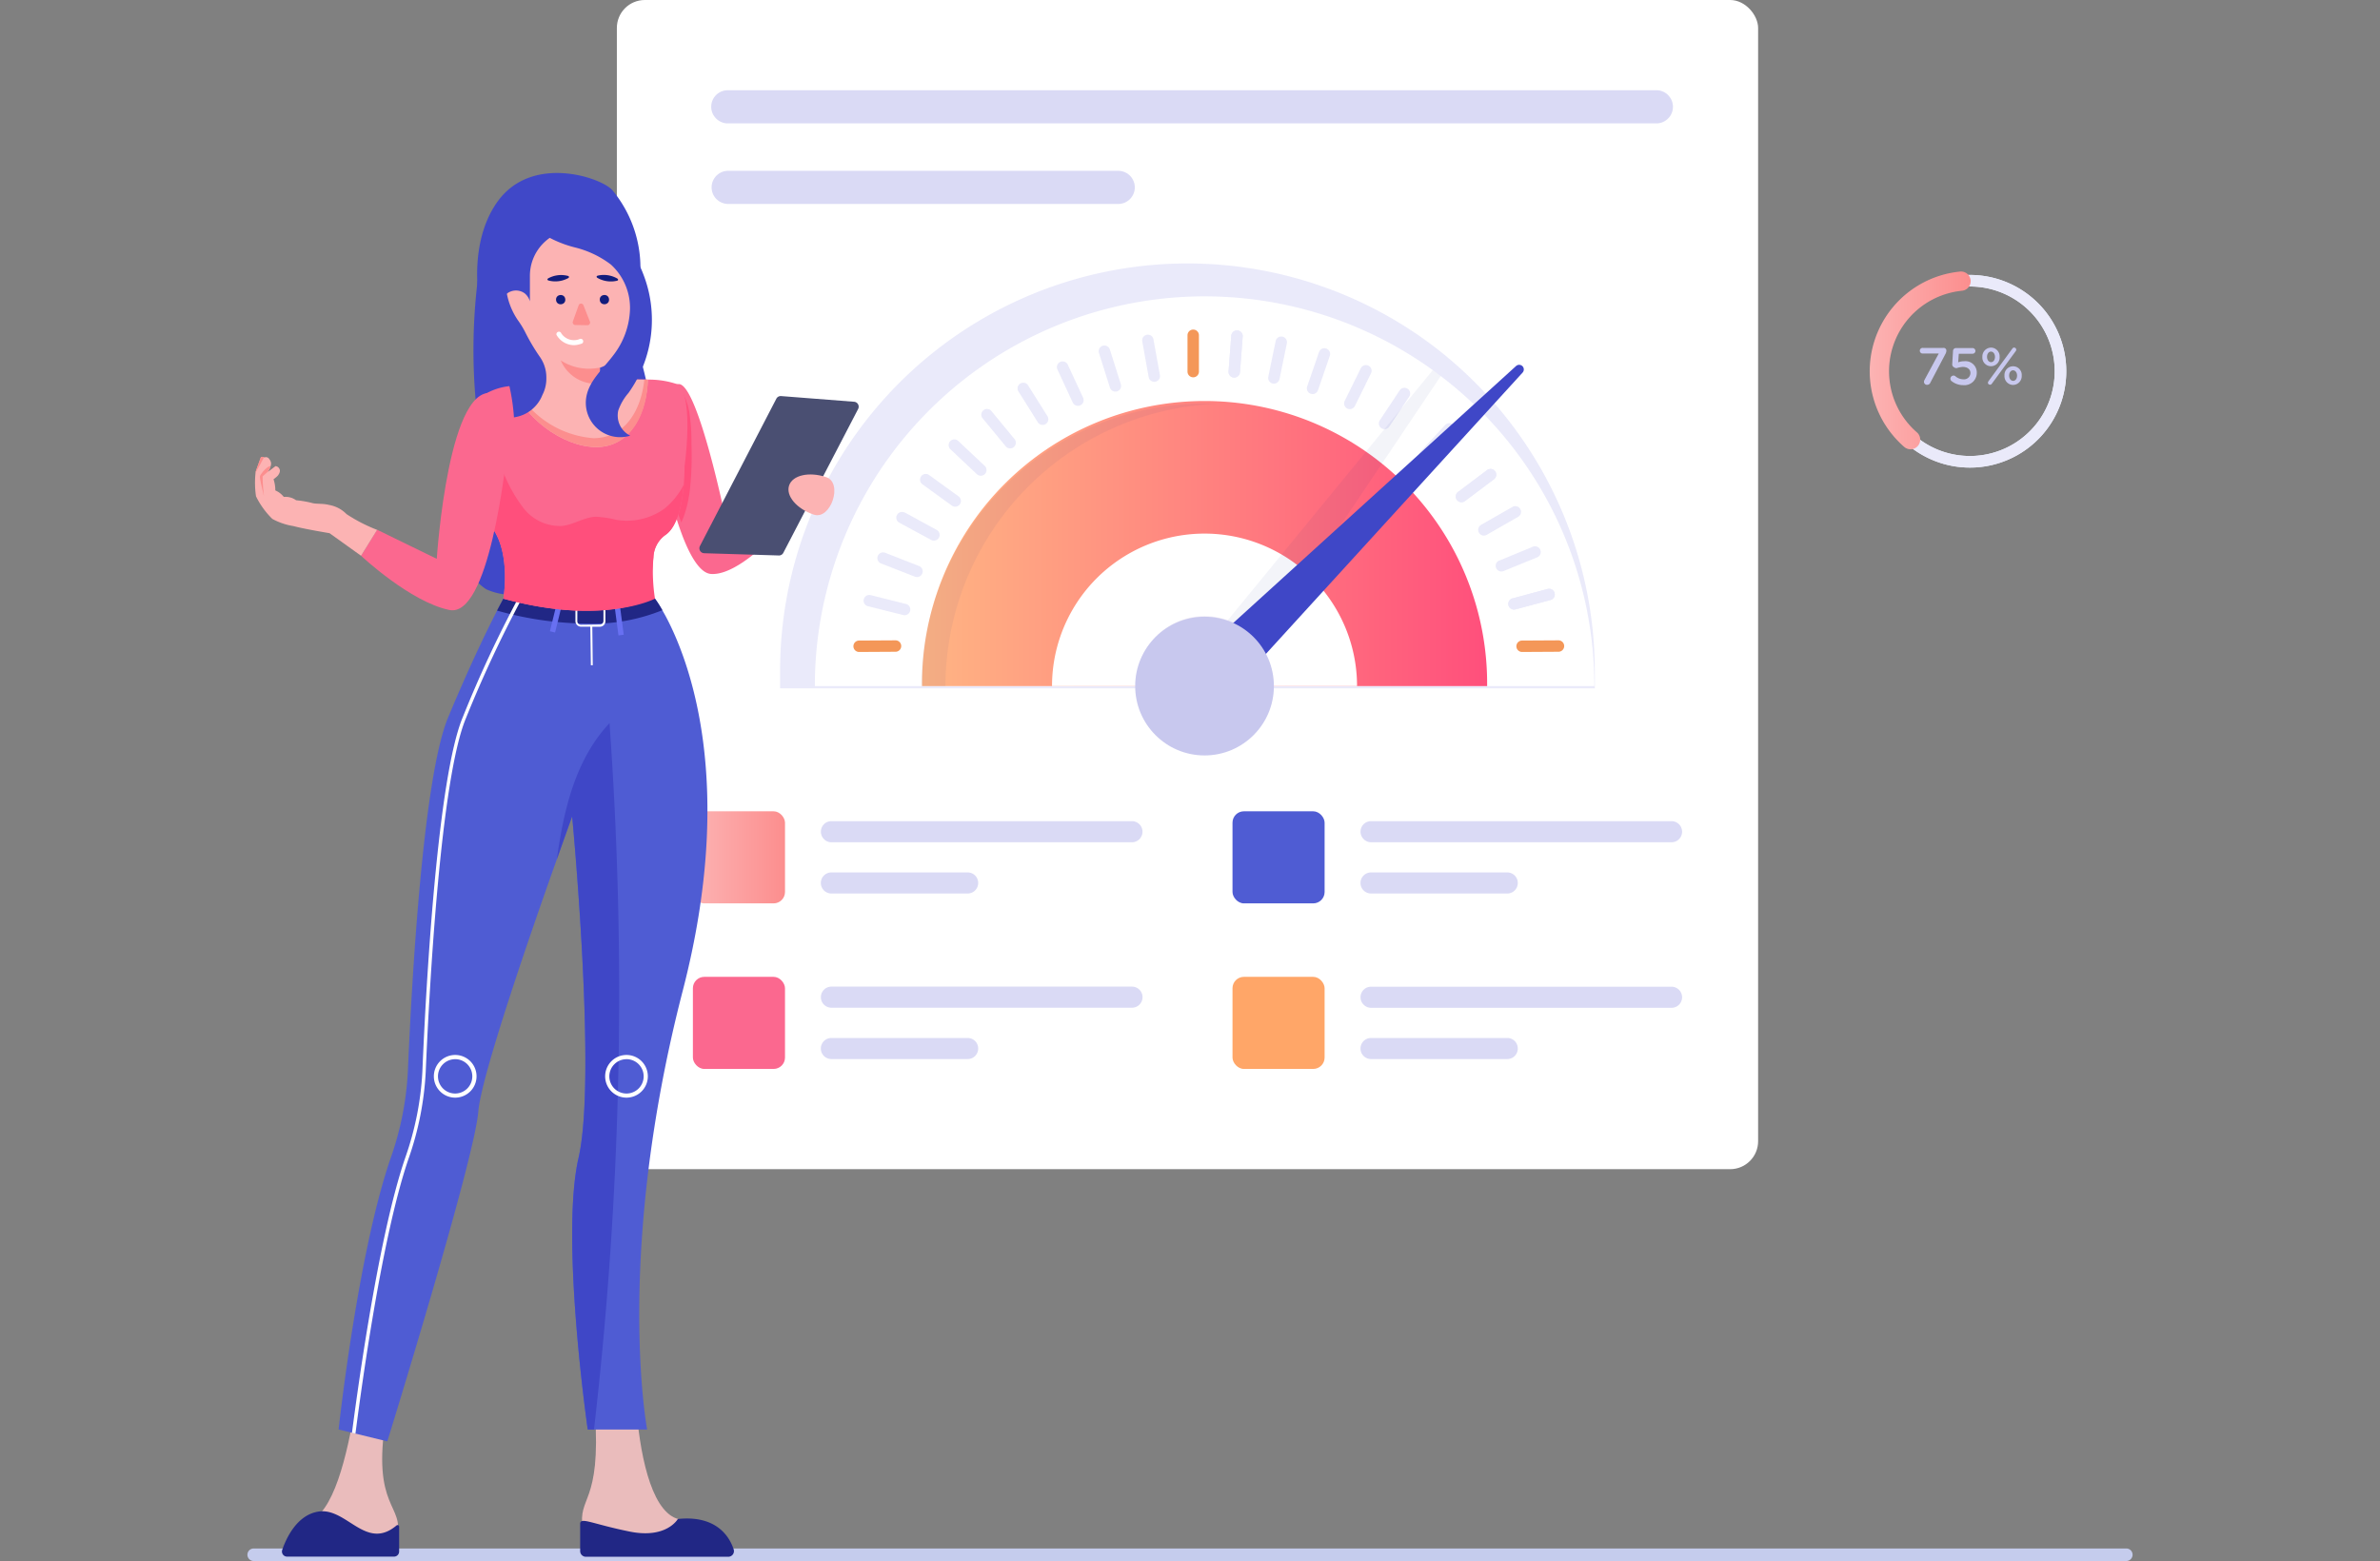 <svg xmlns="http://www.w3.org/2000/svg" xmlns:xlink="http://www.w3.org/1999/xlink" width="204.268" height="134" viewBox="0 0 204.268 134"><rect x="0" y="0" width="204.268" height="134" fill="#808080" stroke="none"/><defs><style>.a{fill:#e2a672;}.b{clip-path:url(#a);}.c{fill:#c5cced;}.d{fill:#fff;}.e{fill:#dadaf5;}.f{fill:#eaeafa;}.g{fill:#f49758;}.h{fill:url(#b);}.ac,.i{fill:#121c7c;}.i{opacity:0.05;}.j{fill:#efebf7;}.k{fill:#3f47c7;}.l{fill:#c8c8ee;}.m{fill:url(#c);}.n{fill:#4f5cd3;}.o{fill:#fb688f;}.p{fill:#ffa668;}.q{fill:#ecf3fe;}.r{fill:url(#d);}.s{fill:url(#e);}.t{fill:#eabcbc;}.u{fill:#212785;}.v{fill:#ff4f7c;}.w{fill:url(#f);}.x{fill:#6870f2;}.y{fill:#fcb3b3;}.z{fill:#fc8e8e;}.aa{fill:url(#g);}.ab{fill:url(#h);}.ad{fill:#4a4f72;}</style><clipPath id="a"><path class="a" d="M0,0H204.268V134H0Z" transform="translate(1373 1882)"/></clipPath><linearGradient id="b" y1="0.5" x2="1" y2="0.5" gradientUnits="objectBoundingBox"><stop offset="0" stop-color="#ffb583"/><stop offset="1" stop-color="#ff4f7c"/></linearGradient><linearGradient id="c" y1="0.5" x2="1" y2="0.5" gradientUnits="objectBoundingBox"><stop offset="0" stop-color="#fcb3b3"/><stop offset="1" stop-color="#fc8e8e"/></linearGradient><linearGradient id="d" x1="0.001" y1="0.5" x2="1" y2="0.5" xlink:href="#c"/><linearGradient id="e" x1="29.137" y1="0.5" x2="30.137" y2="0.5" gradientUnits="objectBoundingBox"><stop offset="0" stop-color="#4048c8"/><stop offset="1" stop-color="#2d32a4"/></linearGradient><linearGradient id="f" x1="37.114" y1="0.689" x2="37.817" y2="0.412" xlink:href="#e"/><linearGradient id="g" x1="33.804" y1="0.246" x2="34.504" y2="0.477" xlink:href="#e"/><linearGradient id="h" x1="42.402" y1="0.851" x2="42.883" y2="0.28" xlink:href="#e"/></defs><g class="b" transform="translate(-1373 -1882)"><g transform="translate(1394.236 1882)"><path class="c" d="M161.26,134H.536a.537.537,0,1,1,0-1.075H161.26a.537.537,0,1,1,0,1.075Z"/><rect class="d" width="97.951" height="100.365" rx="2.399" transform="translate(31.707)"/><path class="e" d="M40.223,10.166a1.4,1.4,0,0,1-.418-1,1.42,1.42,0,0,1,1.42-1.42h79.662a1.423,1.423,0,1,1,0,2.845H41.225a1.4,1.4,0,0,1-1-.42Z"/><path class="e" d="M76.16,16.088a1.423,1.423,0,0,1-1.412,1.42H41.225a1.423,1.423,0,0,1,0-2.845H74.748a1.423,1.423,0,0,1,1.412,1.425Z"/><path class="f" d="M45.718,59.09V57.577A34.96,34.96,0,0,1,100.818,29c.241.171.486.346.724.523a35.141,35.141,0,0,1,14.1,28.057V59.09Z"/><path class="d" d="M115.6,58.893h-66.9a33.451,33.451,0,0,1,52.721-27.345c.232.162.464.328.689.5A33.4,33.4,0,0,1,115.6,58.893Z"/><path class="f" d="M103.516,37.15l-2.123,2.287a.49.49,0,1,1-.718-.668l2.127-2.287a.49.49,0,1,1,.718.668Z"/><path class="f" d="M99.717,34.04l-1.727,2.6a.49.49,0,0,1-.821-.532l1.727-2.6a.49.49,0,1,1,.816.543Z"/><path class="f" d="M96.421,32.073l-1.381,2.8a.49.49,0,0,1-.875-.438l1.381-2.8a.49.49,0,1,1,.875.438Z"/><path class="f" d="M92.9,30.538l-1.013,2.946a.491.491,0,1,1-.928-.32l1.015-2.952a.491.491,0,0,1,.928.32Z"/><path class="f" d="M89.214,29.464l-.632,3.064a.491.491,0,1,1-.961-.2l.632-3.064a.491.491,0,0,1,.961.2Z"/><path class="f" d="M85.422,28.866l-.239,3.114a.491.491,0,0,1-.978-.074l.239-3.114a.491.491,0,0,1,.978.074Z"/><path class="f" d="M85.422,28.866l-.239,3.114a.491.491,0,0,1-.978-.074l.239-3.114a.491.491,0,0,1,.978.074Z"/><path class="g" d="M81.664,31.9a.49.49,0,1,1-.98,0V28.781a.49.49,0,1,1,.98,0Z"/><path class="f" d="M77.762,29.133l.554,3.064a.49.49,0,1,1-.965.175L76.8,29.308a.49.49,0,0,1,.965-.175Z"/><path class="f" d="M74.02,30l.941,2.976a.49.49,0,0,1-.935.3l-.941-2.976a.49.49,0,1,1,.934-.3Z"/><path class="f" d="M70.417,31.324l1.313,2.834a.49.49,0,0,1-.889.411l-1.313-2.834a.49.49,0,1,1,.889-.411Z"/><path class="f" d="M67.014,33.1l1.661,2.644a.49.49,0,0,1-.829.521L66.185,33.62a.49.49,0,1,1,.829-.521Z"/><path class="f" d="M63.863,35.294,65.846,37.7a.49.49,0,0,1-.757.622l-1.983-2.407a.49.49,0,1,1,.757-.622Z"/><path class="f" d="M61.016,37.861,63.289,40a.49.49,0,0,1-.672.713l-2.274-2.14a.49.49,0,1,1,.672-.713Z"/><path class="f" d="M58.521,40.787l2.528,1.834a.49.49,0,0,1-.576.792l-2.528-1.832a.49.49,0,1,1,.576-.792Z"/><path class="f" d="M56.415,43.989l2.74,1.5a.49.49,0,1,1-.471.86l-2.74-1.482a.49.49,0,1,1,.471-.86Z"/><path class="f" d="M54.735,47.451l2.909,1.138a.49.49,0,0,1-.357.913l-2.909-1.136a.49.49,0,1,1,.357-.913Z"/><path class="f" d="M53.507,51.091l3.029.759a.49.49,0,0,1-.239.95l-3.029-.759a.49.49,0,1,1,.239-.95Z"/><path class="g" d="M109.4,54.986l3.123-.018a.49.49,0,0,1,0,.98l-3.123.018a.49.49,0,1,1,0-.98Z"/><path class="g" d="M52.5,54.986l3.123-.018a.49.49,0,1,1,0,.98l-3.123.018a.49.49,0,0,1,0-.98Z"/><path class="f" d="M108.6,51.364l3.009-.81a.49.49,0,0,1,.256.945l-3.009.805a.49.49,0,1,1-.256-.945Z"/><path class="f" d="M108.6,51.364l3.009-.81a.49.49,0,0,1,.256.945l-3.009.805a.49.49,0,1,1-.256-.945Z"/><path class="f" d="M107.438,48.125l2.887-1.191a.49.49,0,1,1,.374.906l-2.889,1.182a.49.49,0,1,1-.374-.906Z"/><path class="f" d="M105.867,45.061l2.712-1.549a.49.49,0,0,1,.486.851l-2.7,1.549a.49.49,0,1,1-.486-.851Z"/><path class="f" d="M103.921,42.221l2.493-1.88a.491.491,0,0,1,.591.783L104.512,43a.491.491,0,1,1-.591-.783Z"/><path class="f" d="M103.921,42.221l2.493-1.88a.491.491,0,0,1,.591.783L104.512,43a.491.491,0,1,1-.591-.783Z"/><path class="h" d="M106.4,58.895h-48.5a24.251,24.251,0,1,1,48.5,0Z"/><path class="d" d="M95.235,58.895H69.056a13.089,13.089,0,1,1,26.179,0Z"/><path class="i" d="M83.126,34.666A24.292,24.292,0,0,0,59.91,58.895H57.842A24.279,24.279,0,0,1,82.093,34.642C82.439,34.642,82.785,34.651,83.126,34.666Z"/><path class="j" d="M88,58.895H76.3a5.852,5.852,0,1,1,11.7,0Z"/><path class="i" d="M102.422,32.278,84.538,58.91l-.829,1.237-1.232-1.261-1.609-1.652,20.867-25.461C101.967,31.939,102.2,32.108,102.422,32.278Z"/><path class="k" d="M83.761,60.136l-3.084-3.084L108.883,31.42a.4.4,0,0,1,.549.013.4.4,0,0,1,.013.549Z"/><circle class="l" cx="5.953" cy="5.953" r="5.953" transform="translate(76.193 52.942)"/><rect class="m" width="7.905" height="7.905" rx="0.978" transform="translate(38.233 69.643)"/><path class="e" d="M49.484,72.03a.891.891,0,0,1-.265-.639.9.9,0,0,1,.9-.9H75.915a.9.9,0,0,1,0,1.81h-25.8a.891.891,0,0,1-.632-.267Z"/><path class="e" d="M62.718,75.8a.9.9,0,0,1-.9.9h-11.7a.9.9,0,1,1,0-1.808H61.808a.9.9,0,0,1,.91.9Z"/><rect class="n" width="7.905" height="7.905" rx="0.978" transform="translate(84.546 69.643)"/><path class="e" d="M95.8,72.03a.891.891,0,0,1-.265-.639.9.9,0,0,1,.9-.9h25.792a.9.9,0,0,1,0,1.81H96.436A.891.891,0,0,1,95.8,72.03Z"/><path class="e" d="M109.031,75.8a.9.9,0,0,1-.9.9H96.436a.9.9,0,1,1,0-1.808h11.691A.9.9,0,0,1,109.031,75.8Z"/><rect class="o" width="7.905" height="7.905" rx="0.978" transform="translate(38.233 83.855)"/><path class="e" d="M49.484,86.242a.891.891,0,0,1-.265-.639.9.9,0,0,1,.9-.908h25.8a.9.9,0,1,1,0,1.81h-25.8a.893.893,0,0,1-.632-.263Z"/><path class="e" d="M62.718,90.011a.9.9,0,0,1-.9.9h-11.7a.9.9,0,1,1,0-1.808H61.808a.9.9,0,0,1,.91.9Z"/><rect class="p" width="7.905" height="7.905" rx="0.978" transform="translate(84.546 83.855)"/><path class="e" d="M95.8,86.242a.891.891,0,0,1-.265-.639.9.9,0,0,1,.9-.9h25.792a.9.9,0,1,1,0,1.81H96.436A.893.893,0,0,1,95.8,86.242Z"/><path class="e" d="M109.031,90.011a.9.9,0,0,1-.9.9H96.436a.9.9,0,1,1,0-1.808h11.691A.9.9,0,0,1,109.031,90.011Z"/><path class="q" d="M153.276,25.643a8.268,8.268,0,1,1-11.665.788,8.268,8.268,0,0,1,11.665-.788ZM143.052,37.349a7.275,7.275,0,1,0-.694-10.266,7.275,7.275,0,0,0,.694,10.266Z"/><path class="f" d="M153.276,25.643a8.268,8.268,0,1,1-11.665.788,8.268,8.268,0,0,1,11.665-.788ZM143.052,37.349a7.275,7.275,0,1,0-.694-10.266,7.275,7.275,0,0,0,.694,10.266Z"/><path class="r" d="M147.615,23.513a.827.827,0,0,1-.462,1.447A6.944,6.944,0,0,0,143.27,37.1a.829.829,0,1,1-1.094,1.245,8.6,8.6,0,0,1,4.815-15.033.827.827,0,0,1,.624.2Z"/><path class="l" d="M143.94,32.609l1.221-2.261H143.8a.243.243,0,1,1,0-.484h1.764a.23.23,0,0,1,.252.247.613.613,0,0,1-.077.265l-1.3,2.473a.291.291,0,0,1-.265.184.258.258,0,0,1-.282-.247.438.438,0,0,1,.046-.177Z"/><path class="l" d="M146.273,32.725a.267.267,0,0,1,.153-.484.245.245,0,0,1,.162.055,1.053,1.053,0,0,0,.681.265.549.549,0,0,0,.611-.543h0c0-.322-.269-.521-.657-.521a2.134,2.134,0,0,0-.538.107.438.438,0,0,1-.26-.107.26.26,0,0,1-.107-.243l.068-1.131a.254.254,0,0,1,.252-.247h1.423a.249.249,0,0,1,.247.247.245.245,0,0,1-.247.243h-1.18l-.05.735a1.335,1.335,0,0,1,.5-.09.969.969,0,0,1,1.094.987h0a1.056,1.056,0,0,1-1.149,1.064,1.591,1.591,0,0,1-1-.337Z"/><path class="l" d="M148.906,30.639h0a.757.757,0,0,1,.744-.8.748.748,0,0,1,.735.794h0a.742.742,0,1,1-1.479,0Zm1.081,0h0c0-.252-.144-.457-.346-.457s-.337.206-.337.449h0c0,.256.144.457.346.457S149.987,30.889,149.987,30.639Zm-.565,2.094,2.059-2.812a.171.171,0,0,1,.153-.081.177.177,0,0,1,.179.175.2.2,0,0,1-.039.116l-2.059,2.812a.184.184,0,0,1-.158.081.173.173,0,0,1-.175-.175.2.2,0,0,1,.039-.107Zm1.381-.488h0a.742.742,0,1,1,1.479,0h0a.759.759,0,0,1-.744.8.751.751,0,0,1-.735-.8Zm1.081,0h0c0-.252-.144-.457-.346-.457s-.337.206-.337.449h0c0,.256.144.457.346.457s.335-.2.335-.442Z"/><path class="s" d="M19.7,43.582c.956-2.593.3-5.679-.046-8.535a49.481,49.481,0,0,1,.1-10.916l12.1.385c.422,1.5.906,2.979,1.359,4.447C34.43,32.9,35.454,37.279,34.5,41.35a12.3,12.3,0,0,1-4.075,6.644,14.148,14.148,0,0,1-6.128,2.812,5.307,5.307,0,0,1-3.793-.219,4.182,4.182,0,0,1-1.9-4.073A15.2,15.2,0,0,1,19.7,43.582Z"/><path class="t" d="M29.825,121.243H33.41c.363,4.13,1.412,8.94,3.856,9.211.9.875-7.918,4.134-8.48.777C28.311,128.391,30.374,129.19,29.825,121.243Z"/><path class="u" d="M28.558,130.754v2.394a.488.488,0,0,0,.488.488H41.266a.486.486,0,0,0,.468-.63c-.341-1.04-1.433-2.963-4.793-2.611,0,0-.961,1.72-4.121,1.081S28.656,130.236,28.558,130.754Z"/><path class="t" d="M11.892,121.681l-2.79-.037c-.74,4.077-1.983,9.052-4.44,9.1-.974.794,7.281,4.48,8.15,1.188C13.542,129.159,10.616,129.56,11.892,121.681Z"/><path class="u" d="M3.421,133.624h9.161a.438.438,0,0,0,.438-.438v-2.147a.134.134,0,0,0-.219-.094c-2.646,2.234-4.287-1.578-6.721-1.186-1.836.3-2.742,2.267-3.092,3.283a.438.438,0,0,0,.433.582Z"/><path class="o" d="M36.355,42.82a26.583,26.583,0,0,0,1.029,3.3c.6,1.532,1.427,3.064,2.39,3.149,3.252.245,8.848-7.137,8.848-7.137l-1.606-2.3-5.909,5.016S38.675,32.93,37.016,32.97a.727.727,0,0,0-.232.037c-.142.039.055.219-.048.339a4.123,4.123,0,0,0-.757,2.456A36.808,36.808,0,0,0,36.355,42.82Z"/><path class="v" d="M35.977,35.524c.219-.742.451-1.484.683-2.213l.035-.112h.352a5.541,5.541,0,0,1,.875,2.162,16.8,16.8,0,0,1,.186,2.758,27.065,27.065,0,0,1-.14,4,11.207,11.207,0,0,1-.394,1.854,7.06,7.06,0,0,1-.337.875,23.969,23.969,0,0,1-.926-2.976A33.229,33.229,0,0,1,35.977,35.524Z"/><path class="w" d="M34.064,27.51a15.144,15.144,0,0,1-3.353,7.469,5.155,5.155,0,0,1-1.449,1.455,1.956,1.956,0,0,1-1.97.074,2.949,2.949,0,0,1-.9-1.175l-3.76-7.27a9.261,9.261,0,0,1-1.261-3.569,8.694,8.694,0,0,1,.875-3.749,5.472,5.472,0,0,1,1.49-2.307,5.124,5.124,0,0,1,2.519-.875,10.286,10.286,0,0,1,3.064-.042,5.344,5.344,0,0,1,2.013.744,2.776,2.776,0,0,1,1.077,1.609,23.264,23.264,0,0,1,1.5,4.815,10.986,10.986,0,0,1,.149,2.821Z"/><path class="n" d="M7.826,122.712l4.18,1.018s7.472-24.117,7.809-28.311c.254-3.092,4.517-15.42,6.743-21.666.786-2.226,1.313-3.685,1.313-3.685S30,92.486,28.416,99.393s.79,23.321.79,23.321h5.1s-2.825-14.945,3.064-37.7c4.624-17.889.495-28.429-1.475-32.121-.1-.186-.2-.355-.285-.51a9.753,9.753,0,0,0-.632-.994h-13s-.193.341-.547,1.022c-.088.169-.182.361-.291.571-.821,1.626-2.2,4.493-3.913,8.6-2.14,5.132-3.114,22.349-3.46,30.455a26.328,26.328,0,0,1-1.451,7.314C9.467,107.55,7.826,122.712,7.826,122.712Z"/><path class="u" d="M21.423,52.415l.081.022a29.127,29.127,0,0,0,7.634,1.094,15.846,15.846,0,0,0,6.471-1.151,9.751,9.751,0,0,0-.632-.994H21.97S21.778,51.734,21.423,52.415Z"/><rect class="x" width="0.457" height="2.662" transform="translate(32.297 54.487) rotate(172.519)"/><rect class="x" width="0.457" height="2.666" transform="matrix(-0.971, -0.239, 0.239, -0.971, 26.405, 54.296)"/><path class="d" d="M28.151,52.478v.847a.479.479,0,0,0,.479.471h.8l.046,3.313h.162L29.6,53.8h.657a.473.473,0,0,0,.468-.477v-.847a.477.477,0,0,0-.477-.468l-1.628.02A.471.471,0,0,0,28.151,52.478Zm.166,0a.306.306,0,0,1,.3-.311l1.628-.02a.309.309,0,0,1,.311.306V53.3a.309.309,0,0,1-.306.311l-1.626.02a.306.306,0,0,1-.311-.306Z"/><path class="d" d="M9.273,123.049c.219-1.67,2.105-16.519,4.574-23.636A26.514,26.514,0,0,0,15.3,92.062c.317-7.419,1.289-25.231,3.453-30.407A104.3,104.3,0,0,1,23.5,51.476l-.252-.142a101.957,101.957,0,0,0-4.758,10.212c-2.182,5.2-3.169,23.062-3.478,30.495a26.185,26.185,0,0,1-1.442,7.27c-2.477,7.152-4.377,22.029-4.6,23.7Z"/><path class="o" d="M19.764,38.373V38.5a22.726,22.726,0,0,0,.418,4.727c.035.173.081.348.127.5.024.105.057.2.081.3.057.162.105.313.162.453a2.506,2.506,0,0,0,.186.394,1.989,1.989,0,0,0,.243.4c1.668,2.237.985,6.117.985,6.117,8.55,2.34,12.733,0,12.733,0a23.464,23.464,0,0,1,.151-3.567,2.46,2.46,0,0,1,1.009-1.889c1.094-.718,1.471-2.845,1.587-4.322.081-.893.07-1.565.07-1.565s.858-6.141-.626-7.067a7.549,7.549,0,0,0-2.526-.394,72.573,72.573,0,0,0-11.435.532,5.247,5.247,0,0,0-2.571.731A12.753,12.753,0,0,0,19.764,38.373Z"/><path class="v" d="M19.764,38.373V38.5a22.726,22.726,0,0,0,.418,4.727c.035.173.081.348.127.5.024.105.057.2.081.3.057.162.105.313.162.453a2.506,2.506,0,0,0,.186.394,1.989,1.989,0,0,0,.243.4c1.668,2.237.985,6.117.985,6.117,8.55,2.34,13.013,0,13.013,0a15.016,15.016,0,0,1-.131-3.567,2.46,2.46,0,0,1,1.009-1.889c1.094-.718,1.471-2.845,1.587-4.322a6.365,6.365,0,0,1-1.668,2.062,5.53,5.53,0,0,1-4.112.95,9.451,9.451,0,0,0-1.751-.267c-1.009.035-1.889.672-2.884.788a3.954,3.954,0,0,1-3.3-1.484,12.76,12.76,0,0,1-1.83-3.283c-.359-.823-.893-1.751-1.751-1.878A1.442,1.442,0,0,0,19.764,38.373Z"/><path class="y" d="M25.719,32.828v-.081c3.344-.077,7.557-.206,8.647-.149-.079,2.626-1.355,5.782-4.425,5.782-2.93,0-6.465-2.725-7-5.252C23.739,33.007,24.693,32.9,25.719,32.828Z"/><path class="z" d="M22.938,33.16c.565,2.512,4.082,5.213,7,5.213,3.127,0,4.39-3.116,4.425-5.78a2.358,2.358,0,0,1-.3-.013c-.243,2.464-1.547,5.034-4.377,5.034A8.364,8.364,0,0,1,22.938,33.16Z"/><path class="k" d="M28.422,99.391c-1.587,6.9.788,23.321.788,23.321h.534a325.285,325.285,0,0,0,1.333-60.635c-2.909,3.092-3.928,7.391-4.519,11.678.788-2.226,1.313-3.683,1.313-3.683S30.011,92.486,28.422,99.391Z"/><path class="o" d="M21.371,33.863s1.313.622,1.055,3.539-1.738,15.643-5.09,14.961-7.583-4.653-7.583-4.653l1.37-2.239,5.128,2.5S17.274,32.125,21.371,33.863Z"/><path class="y" d="M7.047,45.77s-2.189-.363-3.11-.613a5.558,5.558,0,0,1-1.8-.613,7.067,7.067,0,0,1-1.4-1.937,7.915,7.915,0,0,1-.031-2.1c.09-.28.438-1.217.438-1.217s.042-.151.317-.022a.326.326,0,0,1,.411.138c.2.254.254.488-.105,1.094l.643-.486a.409.409,0,0,1,.333.23c.123.219-.046.475-.138.589a2.493,2.493,0,0,1-.365.306,3.064,3.064,0,0,1,.155.961,1.843,1.843,0,0,1,.727.558,1.532,1.532,0,0,1,1.055.285,8.872,8.872,0,0,1,1.313.219c.42.133.937.031,1.532.186a2.734,2.734,0,0,1,1.482.783,13.649,13.649,0,0,0,2.626,1.352L9.752,47.709"/><line class="y" x1="2.705" y1="1.95" transform="translate(7.047 45.77)"/><path class="z" d="M1.423,39.255l-.3.56c-.037.072-.451.805-.451.805l.079-.267.285-.788.1-.274a.1.1,0,0,1,.05-.057.252.252,0,0,1,.131-.013.751.751,0,0,1,.1.033Z"/><path class="z" d="M1.764,40.487s-.407.35-.462.416a16.223,16.223,0,0,0,.116,1.692s-.278-1.145-.324-1.451-.05-.28.219-.63S2.329,39.612,1.764,40.487Z"/><path class="d" d="M17.832,94.224a1.832,1.832,0,1,1,1.832-1.832A1.832,1.832,0,0,1,17.832,94.224Zm0-3.3A1.473,1.473,0,1,0,19.3,92.394,1.473,1.473,0,0,0,17.832,90.921Z"/><path class="d" d="M32.534,94.224a1.832,1.832,0,1,1,1.832-1.832A1.832,1.832,0,0,1,32.534,94.224Zm0-3.3a1.473,1.473,0,1,0,1.473,1.473A1.473,1.473,0,0,0,32.534,90.921Z"/><path class="y" d="M22.08,27.041a3.129,3.129,0,0,0,.657.731,6.739,6.739,0,0,1,.687.519,2.357,2.357,0,0,1,.834,1.806v3.189a3.07,3.07,0,0,0,2.8,3.1,3,3,0,0,0,3.2-2.992V31.558h.018a3.961,3.961,0,0,0,2.652-3.742V23.673a3.966,3.966,0,0,0-3.966-3.966h-.748a3.97,3.97,0,0,0-3.97,3.97v2.189a1.407,1.407,0,0,0-.438-.678,1.269,1.269,0,0,0-1.679.147A1.363,1.363,0,0,0,22.08,27.041Z"/><path class="z" d="M26.886,30.928a3.283,3.283,0,0,0,2.477,1.97,3.344,3.344,0,0,0,.875.033V31.554a4.546,4.546,0,0,1-.541.079,4.427,4.427,0,0,1-2.812-.7Z"/><path class="aa" d="M21.246,30.026c1.458,2.145,1.628,5.8,1.628,5.8A3.074,3.074,0,0,0,25.319,33.9a3.035,3.035,0,0,0,.337-1.449V32.39a3.051,3.051,0,0,0-.554-1.751,17.239,17.239,0,0,1-1.263-2.129,7.713,7.713,0,0,0-.624-1.018,6.062,6.062,0,0,1-.893-4.819c-.116-.534-.105-.875.1-.875a.37.37,0,0,0,.232-.123,5.344,5.344,0,0,1,.643-1.1,23.668,23.668,0,0,0,.875-2.738l1.694.987c.495-.14,5.675,1.094,6.428,2.845a5.128,5.128,0,0,1,.989,1.532l.438.263A10.44,10.44,0,0,0,31.3,16.3c-1.031-1.092-6.861-3.044-9.794.952S19.8,27.875,21.246,30.026Z"/><path class="ab" d="M24.264,19.09a8.166,8.166,0,0,0,.759.775,9.735,9.735,0,0,0,3.11,1.381A8.406,8.406,0,0,1,31.2,22.714a5.034,5.034,0,0,1,1.635,3.819A6.784,6.784,0,0,1,31.4,30.5c-.854,1.145-2.053,2.145-2.309,3.545A2.95,2.95,0,0,0,32.854,37.4a1.937,1.937,0,0,1-1.024-2.169,4.645,4.645,0,0,1,.875-1.5,10.792,10.792,0,0,0,1.25-10.249,6.753,6.753,0,0,0-2.167-2.959,11.531,11.531,0,0,0-4.364-1.532,9.767,9.767,0,0,1-2.736-1.007,1.443,1.443,0,0,1-.169-.1c-.059-.033-.109-.072-.16-.105s-.059-.046-.088-.066a2.329,2.329,0,0,1-.672-.845A3.661,3.661,0,0,0,24.264,19.09Z"/><path class="d" d="M28.013,29.63a1.849,1.849,0,0,0,.606-.112.219.219,0,1,0-.14-.4,1.3,1.3,0,0,1-1.589-.582.219.219,0,0,0-.368.2A1.751,1.751,0,0,0,28.013,29.63Z"/><path class="ac" d="M27.529,23.874a2.3,2.3,0,0,1-1.685.206c-.116-.033-.127-.129-.022-.19a2.311,2.311,0,0,1,1.683-.206C27.619,23.717,27.634,23.813,27.529,23.874Z"/><path class="ac" d="M31.718,24.1a2.3,2.3,0,0,1-1.681-.249c-.1-.061-.088-.158.031-.19a2.311,2.311,0,0,1,1.676.249C31.847,23.973,31.834,24.074,31.718,24.1Z"/><circle class="ac" cx="0.398" cy="0.398" r="0.398" transform="translate(30.211 25.355) rotate(-4.54)"/><circle class="ac" cx="0.398" cy="0.398" r="0.398" transform="translate(26.457 25.357) rotate(-4.54)"/><path class="z" d="M28.142,27.9l1.033.018a.232.232,0,0,0,.232-.28l-.573-1.449a.219.219,0,0,0-.4,0l-.512,1.429a.232.232,0,0,0,.223.282Z"/><path class="ad" d="M45.6,47.683l-6.4-.193a.425.425,0,0,1-.363-.619L45.4,34.217A.425.425,0,0,1,45.805,34l6.266.488a.425.425,0,0,1,.344.619l-6.43,12.367a.425.425,0,0,1-.39.21Z"/><path class="y" d="M46.49,41.674c-.3.886.643,2,2.108,2.5s2.543-2.72,1.081-3.213S46.788,40.785,46.49,41.674Z"/></g></g></svg>